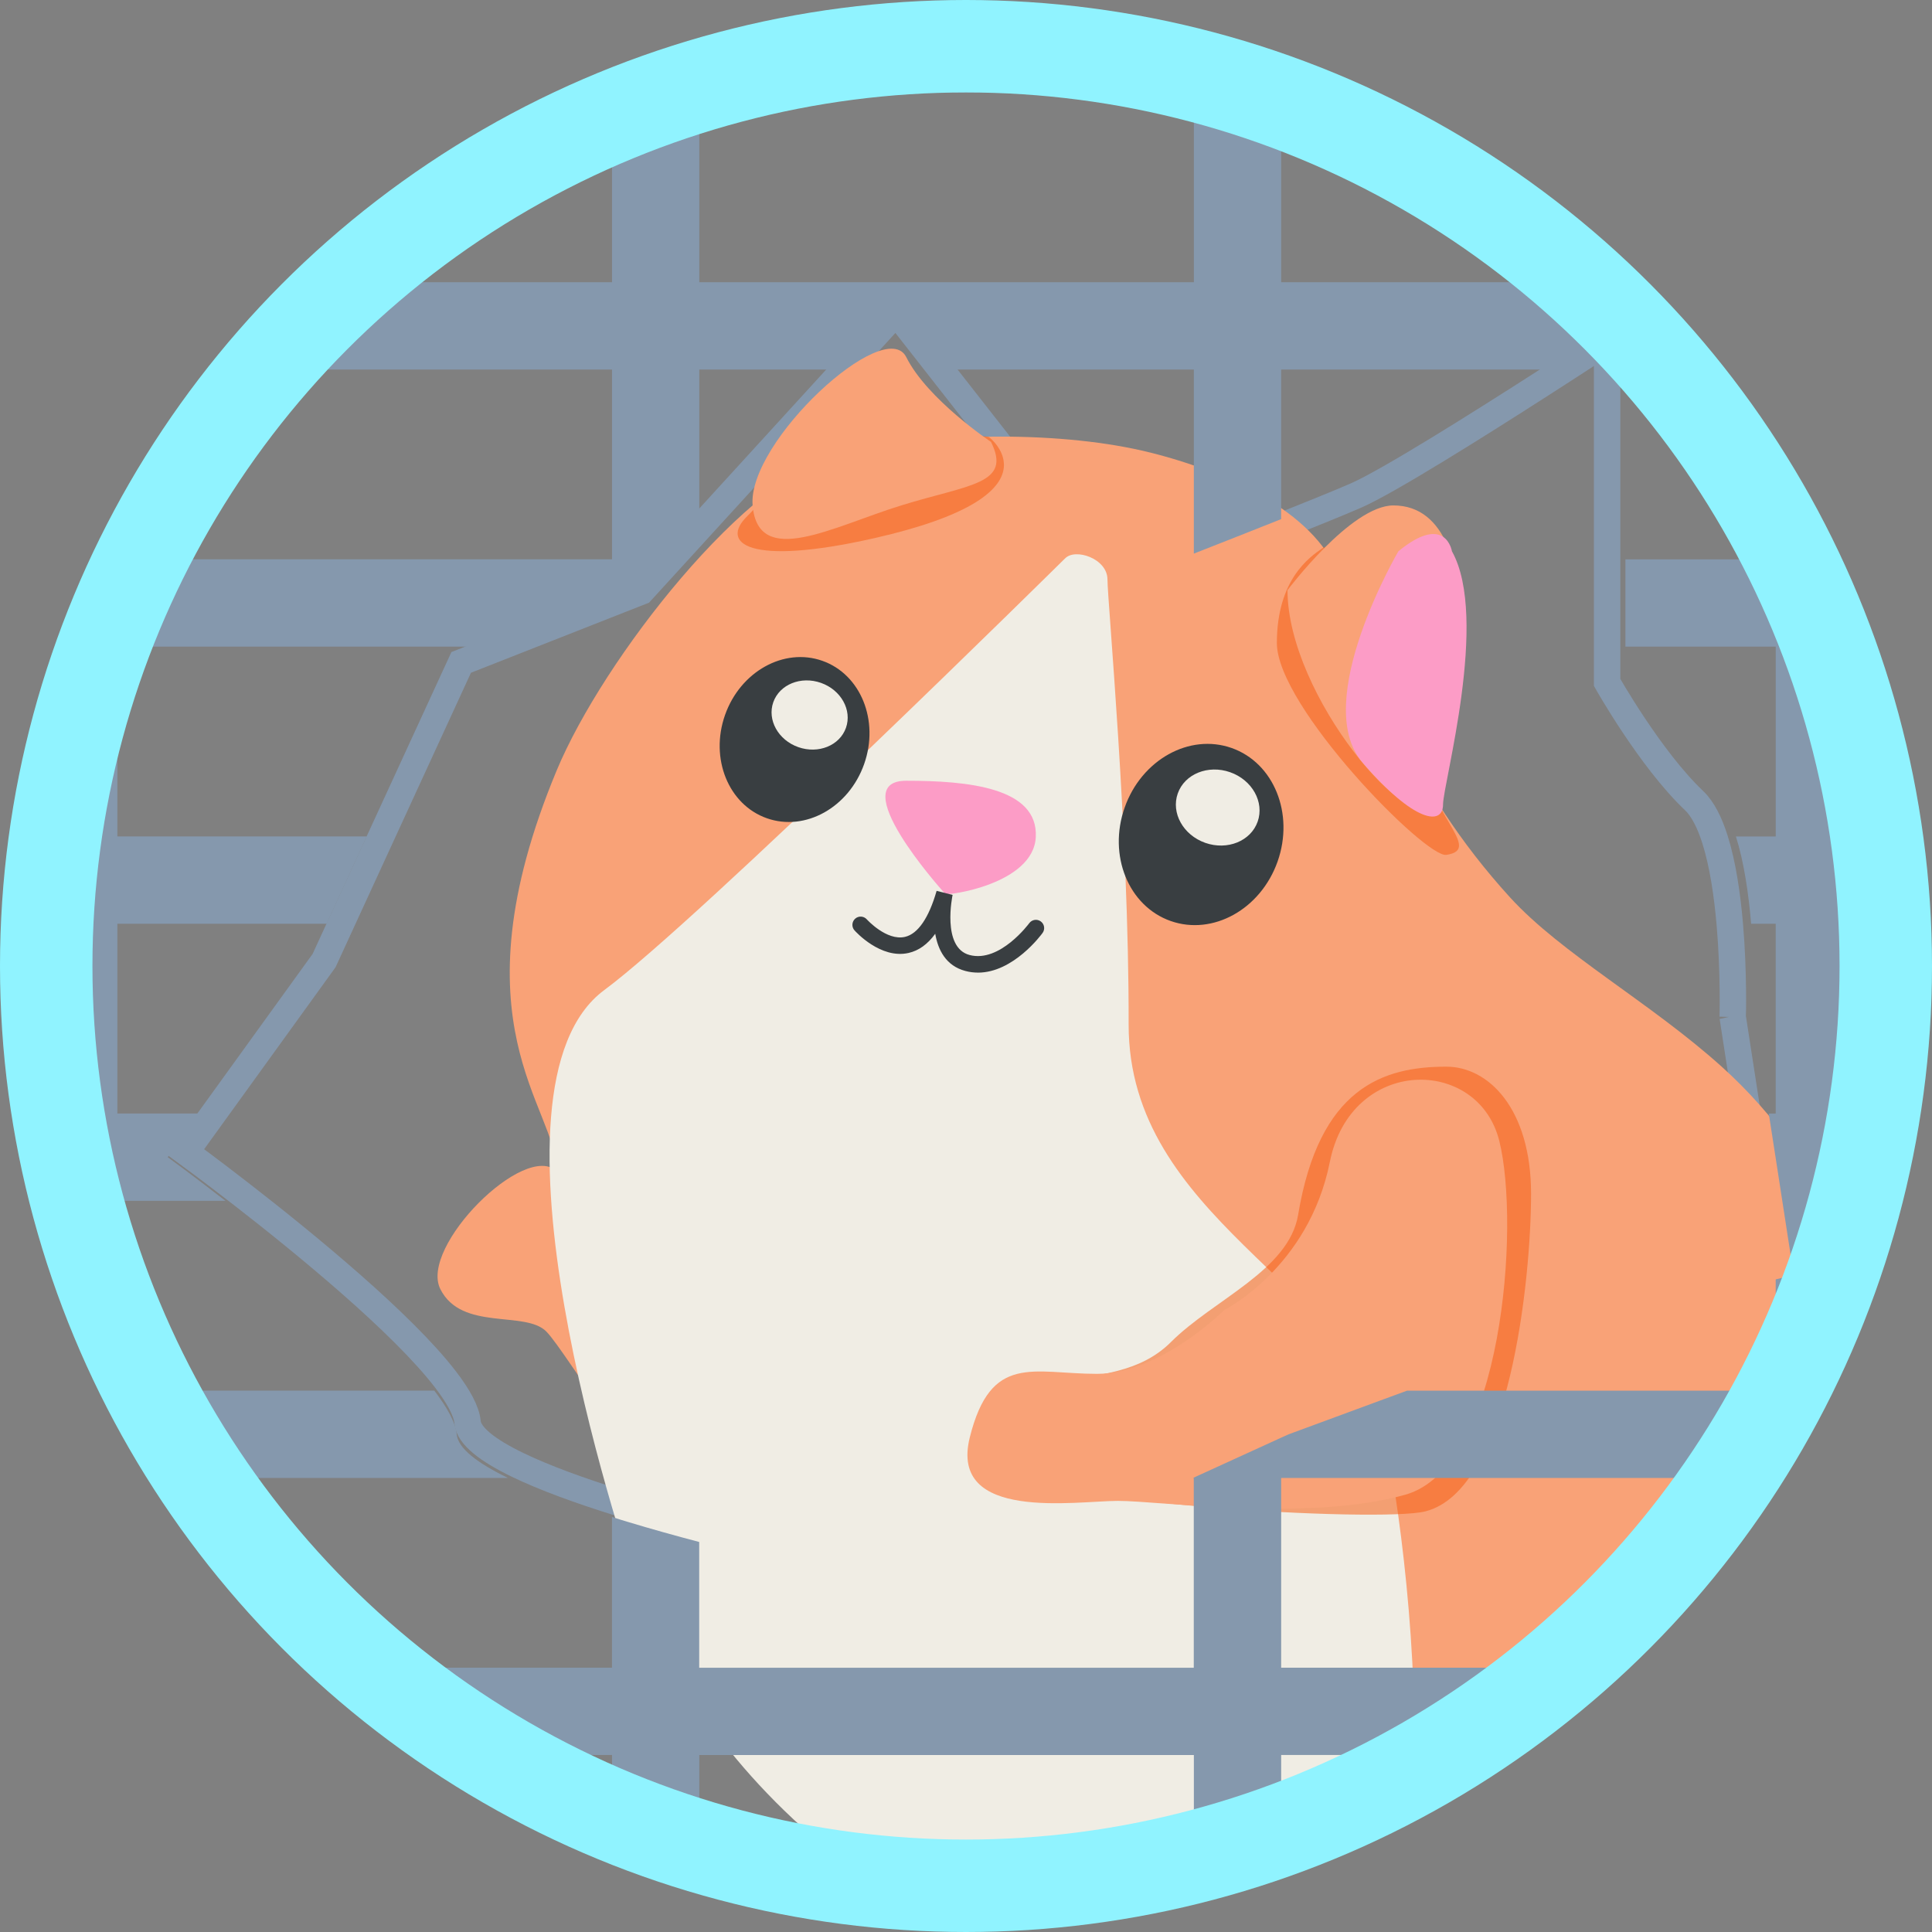 <?xml version="1.0" encoding="UTF-8"?>
<svg xmlns="http://www.w3.org/2000/svg" xmlns:xlink="http://www.w3.org/1999/xlink" viewBox="0 0 585.18 585.18">
  <rect x="0" y="0" width="585.18" height="585.18" fill="#808080" stroke="none"/>
  <defs>
    <style>
      .cls-1 {
        fill: #f9a277;
      }

      .cls-1, .cls-2, .cls-3, .cls-4, .cls-5, .cls-6, .cls-7, .cls-8 {
        stroke-width: 0px;
      }

      .cls-2 {
        fill: #f0ede4;
      }

      .cls-3 {
        mix-blend-mode: darken;
      }

      .cls-3, .cls-6 {
        fill: #f55f14;
        opacity: .55;
      }

      .cls-9 {
        stroke: #90f3ff;
        stroke-width: 28px;
      }

      .cls-9, .cls-5, .cls-10 {
        fill: none;
      }

      .cls-9, .cls-10 {
        stroke-miterlimit: 10;
      }

      .cls-11 {
        isolation: isolate;
      }

      .cls-4 {
        fill: #fc9cc6;
      }

      .cls-12 {
        clip-path: url(#clippath);
      }

      .cls-10 {
        stroke: #8598ad;
        stroke-width: 8px;
      }

      .cls-7 {
        fill: #8598ad;
      }

      .cls-8 {
        fill: #393e41;
      }
    </style>
    <clipPath id="clippath">
      <circle class="cls-5" cx="292.99" cy="292.36" r="278.59"/>
    </clipPath>
  </defs>
  <g class="cls-11">
    <g id="Calque_2" data-name="Calque 2">
      <g id="logo">
        <g>
          <path class="cls-10" d="M524.82,308.05s.39-13.22-.88-28.03c-.76-8.87-2.12-18.28-4.5-25.78-1.6-5.04-3.66-9.22-6.33-11.75-13.25-12.56-26.33-35.79-26.33-35.79v-103.24s-8.46,5.57-19.87,12.89c-19.13,12.28-46.54,29.52-56.18,33.73-5.1,2.23-14.86,6.18-25.63,10.46-8.57,3.41-17.77,7.03-25.78,10.16-1.51.59-2.97,1.16-4.38,1.71-10.06,3.93-17.34,6.75-17.34,6.75l-5.29-6.75-43.89-56.06-16.98-21.69-19.81,21.69-38.39,42.03-18.98,20.78-6.79,2.67-41.54,16.35-6.24,2.45-24.65,53.6-11.85,25.78-5.03,10.94-32.58,45.11-9.31,12.89s7.03,5.12,17.03,12.89c18.94,14.7,48.55,38.9,61.69,56.05,3.86,5.05,6.32,9.49,6.63,12.89.38,4.16,6.14,8.54,15.11,12.89,8.13,3.94,18.9,7.85,30.75,11.55,8.26,2.58,17.03,5.06,25.78,7.37,34.99,9.25,69.65,15.86,69.65,15.86l76.19-34.78.23-.11,25.78-11.77,2.22-1.02,34.98-12.89,49.24-18.15,59.63-14.7,5.33-1.31-5.33-34.5-2.04-13.17-4.33-28.03Z"/>
          <g class="cls-12">
            <g>
              <g>
                <path class="cls-1" d="M313.86,599.04s-16.32-8.58-32.64,2.3c-16.32,10.88,28.52,16,46.9,13.44,18.39-2.56,36.59-7.71,40.66-9.15,4.82-1.71,6.79-14.45-5.95-26.05-4.02-3.66-48.97,11.72-48.97,19.46Z"/>
                <path class="cls-1" d="M348.27,137.05c-25.66-6.41-63.77-6.41-92.83,0-29.06,6.41-72.83,62.73-86.79,96.22-32.07,76.98,0,101.88,0,121.51s19.24,147.92,57.73,179.99c38.49,32.07,173.2,134.71,269.43,44.9,96.22-89.81,89.81-198.86,25.66-256.6-21.64-19.47-48.57-34.21-64.15-51.32-30.61-33.63-41.53-66.86-51.32-96.22-6.41-19.24-32.07-32.07-57.73-38.49Z"/>
                <path class="cls-3" d="M405.11,177.47c-3.33-5.73-1.43-13.59-4.57-11.42-3.9,2.7-13.79,9.49-13.79,28.73s44.97,65.09,51.32,64.15c10.42-1.54-3.28-10.67-6.41-26.7-2.58-13.17-26.55-54.77-26.55-54.77Z"/>
                <g>
                  <path class="cls-1" d="M389.97,178.75s19.24-25.66,32.07-25.66c32.07,0,19.24,76.98,12.83,89.81-6.41,12.83-44.9-32.07-44.9-64.15Z"/>
                  <path class="cls-4" d="M439.78,166.98s-1.89-11.77-16.23,0c0,0-26.69,45.57-10.89,63.95,15.8,18.38,24.42,19.17,24.42,12.76s14.03-56.41,2.7-76.71Z"/>
                </g>
                <path class="cls-1" d="M227.91,333.27s-49.64,30.75-59.26,21.51c-9.62-9.24-41.7,22.83-35.28,35.66,6.41,12.83,25.66,6.41,32.07,12.83,6.41,6.41,32.07,51.32,44.9,51.32s-6.41-76.98,0-76.98,35.13-18.11,17.56-44.34Z"/>
                <path class="cls-2" d="M322.61,169.12s-110.84,109.49-139.58,130.76c-40.03,29.62,4.17,164.58,10.93,183.7,6.77,19.12,45.26,108.93,192.8,134.59,57.73,6.41,41.7-143.39,32.07-186.03-9.62-42.64-77.09-63.37-76.98-121.88.11-58.51-6.41-128.3-6.41-134.71s-9.81-9.62-12.83-6.41Z"/>
                <path class="cls-3" d="M438.08,323.08c12.83,0,25.66,12.83,25.66,38.49s-6.41,89.81-32.07,96.22c-13.92,3.48-120.18-2.61-121.88-12.83-6.41-38.49,25.72-19.3,44.9-38.49,12.83-12.83,35.69-21.71,38.49-38.49,6.41-38.49,25.66-44.9,44.9-44.9Z"/>
                <path class="cls-1" d="M370.72,396.85s25.66-12.83,32.07-44.9c6.41-32.07,44.9-32.07,51.32-6.41,6.41,25.66.96,98.86-28.39,107.17-29.35,8.3-74.25,1.89-87.08,1.89s-51.32,6.41-44.9-19.24c6.41-25.66,19.24-19.24,38.49-19.24s38.49-19.24,38.49-19.24Z"/>
                <path class="cls-6" d="M299.52,132.35s23.09,17.53-34.64,30.64c-38.37,8.71-46.95,1.48-38.49-6.7s6.62-15.58,35.39-20.8c28.76-5.22,37.75-3.14,37.75-3.14Z"/>
                <path class="cls-1" d="M300.16,133.84s-19.24-12.83-25.66-25.66c-6.41-12.83-48.17,25.66-46.54,44.9,1.63,19.24,24.28,6.41,45.03,0,20.75-6.41,33.58-6.41,27.17-19.24Z"/>
                <path class="cls-4" d="M286.08,270.74c-.08-.06.07-.15,0-.23-1.69-1.88-30.27-34.03-11.59-34.03s40,2.04,39.24,17.06c-.72,14.27-26.81,17.87-27.66,17.2Z"/>
                <g>
                  <ellipse class="cls-8" cx="363.8" cy="252.75" rx="27.78" ry="24.56" transform="translate(4.57 511.95) rotate(-70.6)"/>
                  <ellipse class="cls-2" cx="368.82" cy="244.59" rx="11.34" ry="12.83" transform="translate(15.62 511.23) rotate(-70.6)"/>
                </g>
                <g>
                  <ellipse class="cls-8" cx="240.66" cy="223.99" rx="25.28" ry="22.34" transform="translate(-50.54 376.59) rotate(-70.6)"/>
                  <ellipse class="cls-2" cx="245.22" cy="216.56" rx="10.32" ry="11.67" transform="translate(-40.49 375.93) rotate(-70.6)"/>
                </g>
                <path class="cls-8" d="M296.2,294.59c-1.24,0-2.52-.15-3.81-.5-5.86-1.55-8.27-6.34-9.12-11.26-2.29,3.17-4.99,5.11-8.08,5.81-8.47,1.93-16.06-6.49-16.38-6.85-.92-1.03-.82-2.61.21-3.53,1.03-.92,2.61-.82,3.53.21.07.08,5.98,6.58,11.55,5.3,3.92-.9,7.23-5.72,9.59-13.94l4.84,1.23c-.03.16-3.38,15.95,5.14,18.2,9.17,2.43,17.98-9.51,18.07-9.63.81-1.11,2.37-1.36,3.49-.55,1.12.81,1.37,2.37.56,3.49-.39.54-8.84,12.03-19.58,12.03Z"/>
                <path class="cls-1" d="M562.28,450.67s6.6,9.74,37.88-8.74c31.28-18.49-30.88,72.32-56.81,62.64-25.93-9.68-11.82-49.53,18.94-53.9Z"/>
              </g>
              <g>
                <rect class="cls-5" x="35.55" y="116.75" width="149.81" height="57.49"/>
                <path class="cls-5" d="M535.78,342.1h2.09v-57.49h-7.43c-.78-9.09-2.17-18.75-4.61-26.44h12.04v-57.49h-45.53v-26.44h45.53v-57.49h-45.53v-13.22s-8.68,5.71-20.38,13.22h-83.91v45.32c-8.79,3.5-18.23,7.21-26.44,10.42v-55.74h-72.71l-17.41-22.24-20.32,22.24h-39.37v43.1l-19.47,21.31-6.97,2.74-42.61,16.77H35.55v57.49h75.54l-12.16,26.44h-63.38v57.49h24.8l-9.55,13.22s7.21,5.26,17.47,13.22h-32.72v57.49h95.99c3.96,5.17,6.48,9.73,6.8,13.22.39,4.27,6.29,8.76,15.5,13.22H35.55v57.49h149.81v-45.65c8.47,2.65,17.46,5.19,26.44,7.56v38.09h149.81v-57.49h-.24l.24-.11,26.44-12.07,2.28-1.04,35.87-13.22h111.66v-33.69l5.47-1.35-5.47-35.38-2.09-13.51ZM339.34,181.17l-5.42-6.92h23.21c-10.32,4.03-17.79,6.92-17.79,6.92Z"/>
                <rect class="cls-5" x="564.31" y="452.47" width="149.81" height="57.49"/>
                <rect class="cls-5" x="388.05" y="32.82" width="149.81" height="57.49"/>
                <rect class="cls-5" x="211.8" y="32.82" width="149.81" height="57.49"/>
                <rect class="cls-5" x="564.31" y="368.54" width="149.81" height="57.49"/>
                <path class="cls-5" d="M564.31,90.31h149.81v-15.68c0-23.06-18.76-41.81-41.81-41.81h-108v57.49Z"/>
                <rect class="cls-5" x="564.31" y="284.61" width="149.81" height="57.49"/>
                <rect class="cls-5" x="35.55" y="32.82" width="149.81" height="57.49"/>
                <rect class="cls-5" x="564.31" y="200.68" width="149.81" height="57.49"/>
                <rect class="cls-5" x="564.31" y="116.75" width="149.81" height="57.49"/>
                <rect class="cls-5" x="388.05" y="452.47" width="149.81" height="57.49"/>
                <rect class="cls-5" x="35.55" y="536.4" width="149.81" height="57.49"/>
                <rect class="cls-5" x="211.8" y="536.4" width="149.81" height="57.49"/>
                <path class="cls-5" d="M564.31,593.89h108c23.06,0,41.81-18.76,41.81-41.81v-15.68h-149.81v57.49Z"/>
                <rect class="cls-5" x="388.05" y="536.4" width="149.81" height="57.49"/>
                <path class="cls-5" d="M9.11,32.82h-108c-23.06,0-41.81,18.76-41.81,41.81v15.68H9.11v-57.49Z"/>
                <rect class="cls-5" x="-140.7" y="200.68" width="149.81" height="57.49"/>
                <rect class="cls-5" x="-140.7" y="284.61" width="149.81" height="57.49"/>
                <rect class="cls-5" x="-140.7" y="368.54" width="149.81" height="57.49"/>
                <rect class="cls-5" x="-140.7" y="116.75" width="149.81" height="57.49"/>
                <path class="cls-7" d="M672.3,1.57H-98.88c-37.63,0-68.25,30.6-68.25,68.23v477.46c0,37.63,30.62,68.23,68.25,68.23h771.19c37.63,0,68.25-30.6,68.25-68.23V69.8c0-37.63-30.62-68.23-68.25-68.23ZM388.05,27.99h149.82v57.5h-149.82V27.99ZM388.05,505.13v-57.48h149.82v57.48h-149.82ZM211.81,27.99h149.8v57.5h-149.8V27.99ZM35.55,27.99h149.82v57.5H35.55V27.99ZM35.55,111.93h149.82v57.48H35.55v-57.48ZM9.1,589.07h-107.99c-23.06,0-41.81-18.77-41.81-41.81v-15.69H9.1v57.5ZM9.1,505.13h-149.8v-57.48H9.1v57.48ZM9.1,421.21h-149.8v-57.5H9.1v57.5ZM9.1,337.27h-149.8v-57.48H9.1v57.48ZM9.1,253.35h-149.8v-57.5H9.1v57.5ZM9.1,169.4h-149.8v-57.48H9.1v57.48ZM9.1,85.48h-149.8v-15.69c0-23.04,18.75-41.81,41.81-41.81H9.1v57.5ZM185.37,589.07H35.55v-57.5h149.82v57.5ZM187.92,460.28c-.87-.27-1.71-.53-2.56-.8v45.65H35.55v-57.48h118.29c-9.2-4.48-15.12-8.95-15.51-13.22-.32-3.49-2.83-8.06-6.78-13.22H35.55v-57.5h32.72c-10.25-7.97-17.47-13.22-17.47-13.22l9.55-13.22h-24.8v-57.48h63.39l12.15-26.44H35.55v-57.5h107.21l42.61-16.76,6.96-2.74,1.32-1.44,18.15-19.89v-43.09h39.37l3.04-3.33.02-.02,17.26-18.88.43.55,16.97,21.69h72.71v55.74c8.22-3.22,17.65-6.94,26.44-10.44v-45.31h83.9c.8-.53,1.6-1.03,2.37-1.53,1.55-.98,3.04-1.94,4.43-2.85,3.52-2.26,6.53-4.22,8.84-5.73.09-.07.18-.11.27-.16.27-.21.55-.37.8-.53,1.8-1.19,3.01-1.99,3.47-2.28.09-.07.16-.09.18-.11l.02-.02v13.22h45.53v57.48h-45.53v26.44h45.53v57.5h-12.06c2.44,7.7,3.84,17.33,4.61,26.44h7.44v57.48h-2.1l2.1,13.52,5.46,35.37-5.46,1.35v33.7h-111.66l-8.2,3.01-27.68,10.21-2.28,1.03-26.44,12.08-.23.11h.23v57.48h-149.8v-38.09c-7.28-1.92-14.57-3.95-21.58-6.07-.78-.23-1.53-.46-2.28-.69h-.02ZM211.81,531.57h149.8v57.5h-149.8v-57.5ZM537.87,589.07h-149.82v-57.5h149.82v57.5ZM714.12,547.26c0,23.04-18.75,41.81-41.81,41.81h-107.99v-57.5h149.8v15.69ZM714.12,505.13h-149.8v-57.48h149.8v57.48ZM714.12,421.21h-149.8v-57.5h149.8v57.5ZM714.12,337.27h-149.8v-57.48h149.8v57.48ZM714.12,253.35h-149.8v-57.5h149.8v57.5ZM714.12,169.4h-149.8v-57.48h149.8v57.48ZM714.12,85.48h-149.8V27.99h107.99c23.06,0,41.81,18.77,41.81,41.81v15.69Z"/>
                <rect class="cls-5" x="-140.7" y="452.48" width="149.8" height="57.48"/>
                <path class="cls-5" d="M9.1,536.4v57.5h-107.99c-23.06,0-41.81-18.77-41.81-41.81v-15.69H9.1Z"/>
              </g>
            </g>
          </g>
          <circle class="cls-9" cx="292.59" cy="292.59" r="278.59"/>
        </g>
      </g>
    </g>
  </g>
</svg>